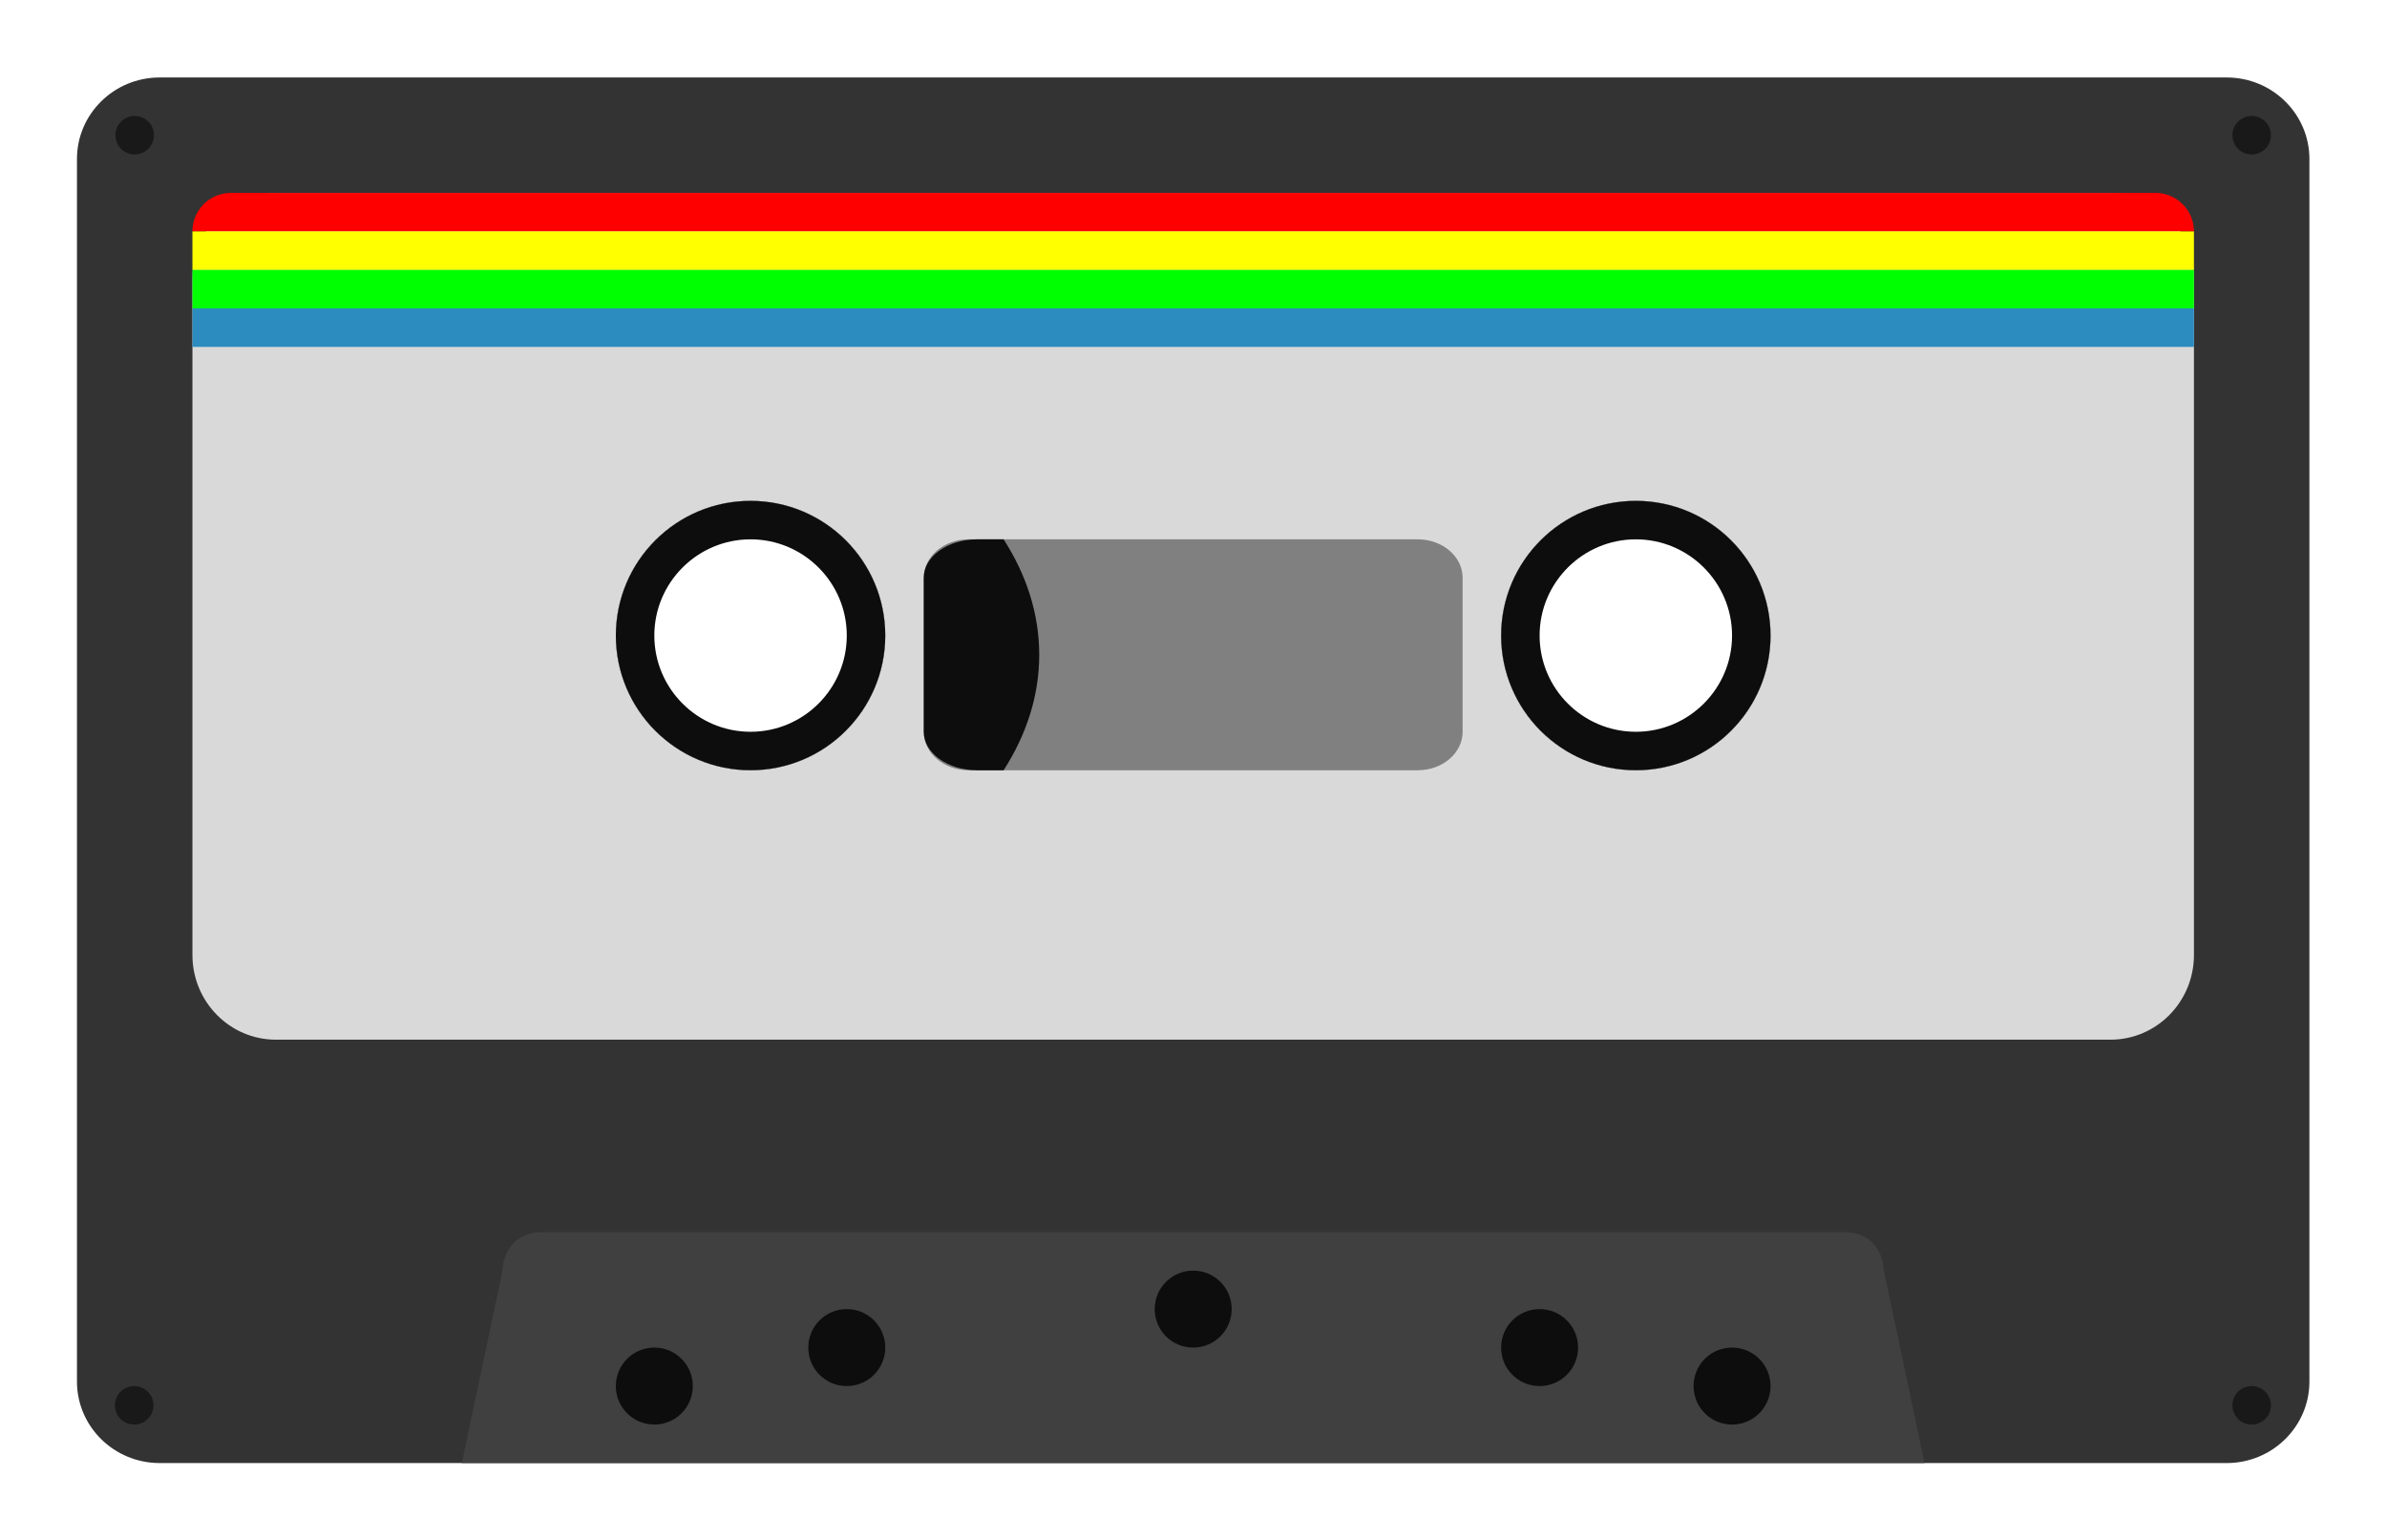 <svg xmlns="http://www.w3.org/2000/svg" xml:space="preserve" width="330.666" height="213.333"><defs><clipPath id="a" clipPathUnits="userSpaceOnUse"><path d="M0 256h256V0H0Z"/></clipPath><clipPath id="b" clipPathUnits="userSpaceOnUse"><path d="M4 208h248V48H4Z"/></clipPath></defs><g clip-path="url(#a)" transform="matrix(1.333 0 0 -1.333 -5.334 277.333)"><g clip-path="url(#b)" style="opacity:.5"><path d="M0 0h-214.815c-9.149 0-16.592-7.389-16.592-16.471v-127.058c0-9.082 7.443-16.471 16.592-16.471H0c9.149 0 16.593 7.389 16.593 16.471v127.058C16.593-7.389 9.149 0 0 0" style="fill:#fff;fill-opacity:1;fill-rule:nonzero;stroke:none" transform="translate(235.407 208)"/></g><path d="M0 0c-7.728 0-14 6.268-14 14s6.272 14 14 14 14-6.267 14-14S7.728 0 0 0m-92 0c-7.728 0-14 6.267-14 14s6.272 14 14 14 14-6.267 14-14-6.272-14-14-14M61.407 72h-214.814c-4.743 0-8.593-3.795-8.593-8.471V-63.529c0-4.676 3.85-8.471 8.593-8.471H61.407C66.15-72 70-68.205 70-63.529V63.529C70 68.205 66.15 72 61.407 72" style="fill:#333;fill-opacity:1;fill-rule:nonzero;stroke:none" transform="translate(174 128)"/><path d="M0 0c-7.728 0-14 6.267-14 14s6.272 14 14 14 14-6.267 14-14S7.728 0 0 0m-92 0c-7.728 0-14 6.267-14 14s6.272 14 14 14 14-6.267 14-14-6.272-14-14-14M49.333 60h-190.666c-4.784 0-8.667-3.942-8.667-8.8v-70.4c0-4.858 3.883-8.8 8.667-8.8H49.333C54.117-28 58-24.058 58-19.2v70.4c0 4.858-3.883 8.8-8.667 8.8" style="fill:#d9d9d9;fill-opacity:1;fill-rule:nonzero;stroke:none" transform="translate(174 128)"/><path d="M0 0s0 4-4.235 4h-135.098c-4.223 0-4.223-4-4.223-4l-4.222-20h152z" style="fill:#404040;fill-opacity:1;fill-rule:nonzero;stroke:none" transform="translate(199.778 76)"/><path d="M0 0c-2.212 0-4 1.788-4 4s1.788 4 4 4 4-1.788 4-4-1.788-4-4-4" style="fill:#0d0d0d;fill-opacity:1;fill-rule:nonzero;stroke:none" transform="translate(72 60)"/><path d="M0 0c-2.212 0-4 1.788-4 4s1.788 4 4 4 4-1.788 4-4-1.788-4-4-4" style="fill:#0d0d0d;fill-opacity:1;fill-rule:nonzero;stroke:none" transform="translate(92 64)"/><path d="M0 0c-2.212 0-4 1.788-4 4s1.788 4 4 4 4-1.788 4-4-1.788-4-4-4" style="fill:#0d0d0d;fill-opacity:1;fill-rule:nonzero;stroke:none" transform="translate(128 68)"/><path d="M0 0c-2.212 0-4 1.788-4 4s1.788 4 4 4 4-1.788 4-4-1.788-4-4-4" style="fill:#0d0d0d;fill-opacity:1;fill-rule:nonzero;stroke:none" transform="translate(164 64)"/><path d="M0 0c-2.212 0-4 1.788-4 4s1.788 4 4 4 4-1.788 4-4-1.788-4-4-4" style="fill:#0d0d0d;fill-opacity:1;fill-rule:nonzero;stroke:none" transform="translate(184 60)"/><path d="M0 0a2 2 0 1 0-.07 3.998A2 2 0 0 0 0 0" style="fill:#191919;fill-opacity:1;fill-rule:nonzero;stroke:none" transform="translate(18.035 60)"/><path d="M0 0a2 2 0 1 0 .001 4.001A2 2 0 0 0 0 0" style="fill:#191919;fill-opacity:1;fill-rule:nonzero;stroke:none" transform="translate(18 192)"/><path d="M0 0a2 2 0 1 0 .001 4.001A2 2 0 0 0 0 0" style="fill:#191919;fill-opacity:1;fill-rule:nonzero;stroke:none" transform="translate(238 60)"/><path d="M0 0a2 2 0 1 0 .001 4.001A2 2 0 0 0 0 0" style="fill:#191919;fill-opacity:1;fill-rule:nonzero;stroke:none" transform="translate(238 192)"/><path d="M0 0c-7.728 0-14-6.267-14-14s6.272-14 14-14 14 6.267 14 14S7.728 0 0 0m0-4c5.514 0 10-4.486 10-10S5.514-24 0-24s-10 4.486-10 10S-5.514-4 0-4" style="fill:#0d0d0d;fill-opacity:1;fill-rule:nonzero;stroke:none" transform="translate(82 156)"/><path d="M0 0c-7.728 0-14-6.267-14-14s6.272-14 14-14 14 6.267 14 14S7.728 0 0 0m0-4c5.514 0 10-4.486 10-10S5.514-24 0-24s-10 4.486-10 10S-5.514-4 0-4" style="fill:#0d0d0d;fill-opacity:1;fill-rule:nonzero;stroke:none" transform="translate(174 156)"/><path d="M0 0c0-2.212-2.086-4-4.667-4h-46.666C-53.914-4-56-2.212-56 0v16c0 2.212 2.086 4 4.667 4h46.666C-2.086 20 0 18.212 0 16Z" style="fill:gray;fill-opacity:1;fill-rule:nonzero;stroke:none" transform="translate(156 132)"/><path d="M0 0v-16c0-2.212 2.486-4 5.561-4h2.737C10.65-16.346 12-12.291 12-8S10.65.346 8.298 4H5.561C2.486 4 0 2.212 0 0" style="fill:#0d0d0d;fill-opacity:1;fill-rule:nonzero;stroke:none" transform="translate(100 148)"/><path d="M0 0h-208a4 4 0 0 0 4 4H-4a4 4 0 0 0 4-4" style="fill:red;fill-opacity:1;fill-rule:nonzero;stroke:none" transform="translate(232 184)"/><path d="M232 180H24v4h208z" style="fill:#ff0;fill-opacity:1;fill-rule:nonzero;stroke:none"/><path d="M232 176H24v4h208z" style="fill:#0f0;fill-opacity:1;fill-rule:nonzero;stroke:none"/><path d="M232 172H24v4h208z" style="fill:#2c8bbf;fill-opacity:1;fill-rule:nonzero;stroke:none"/></g></svg>